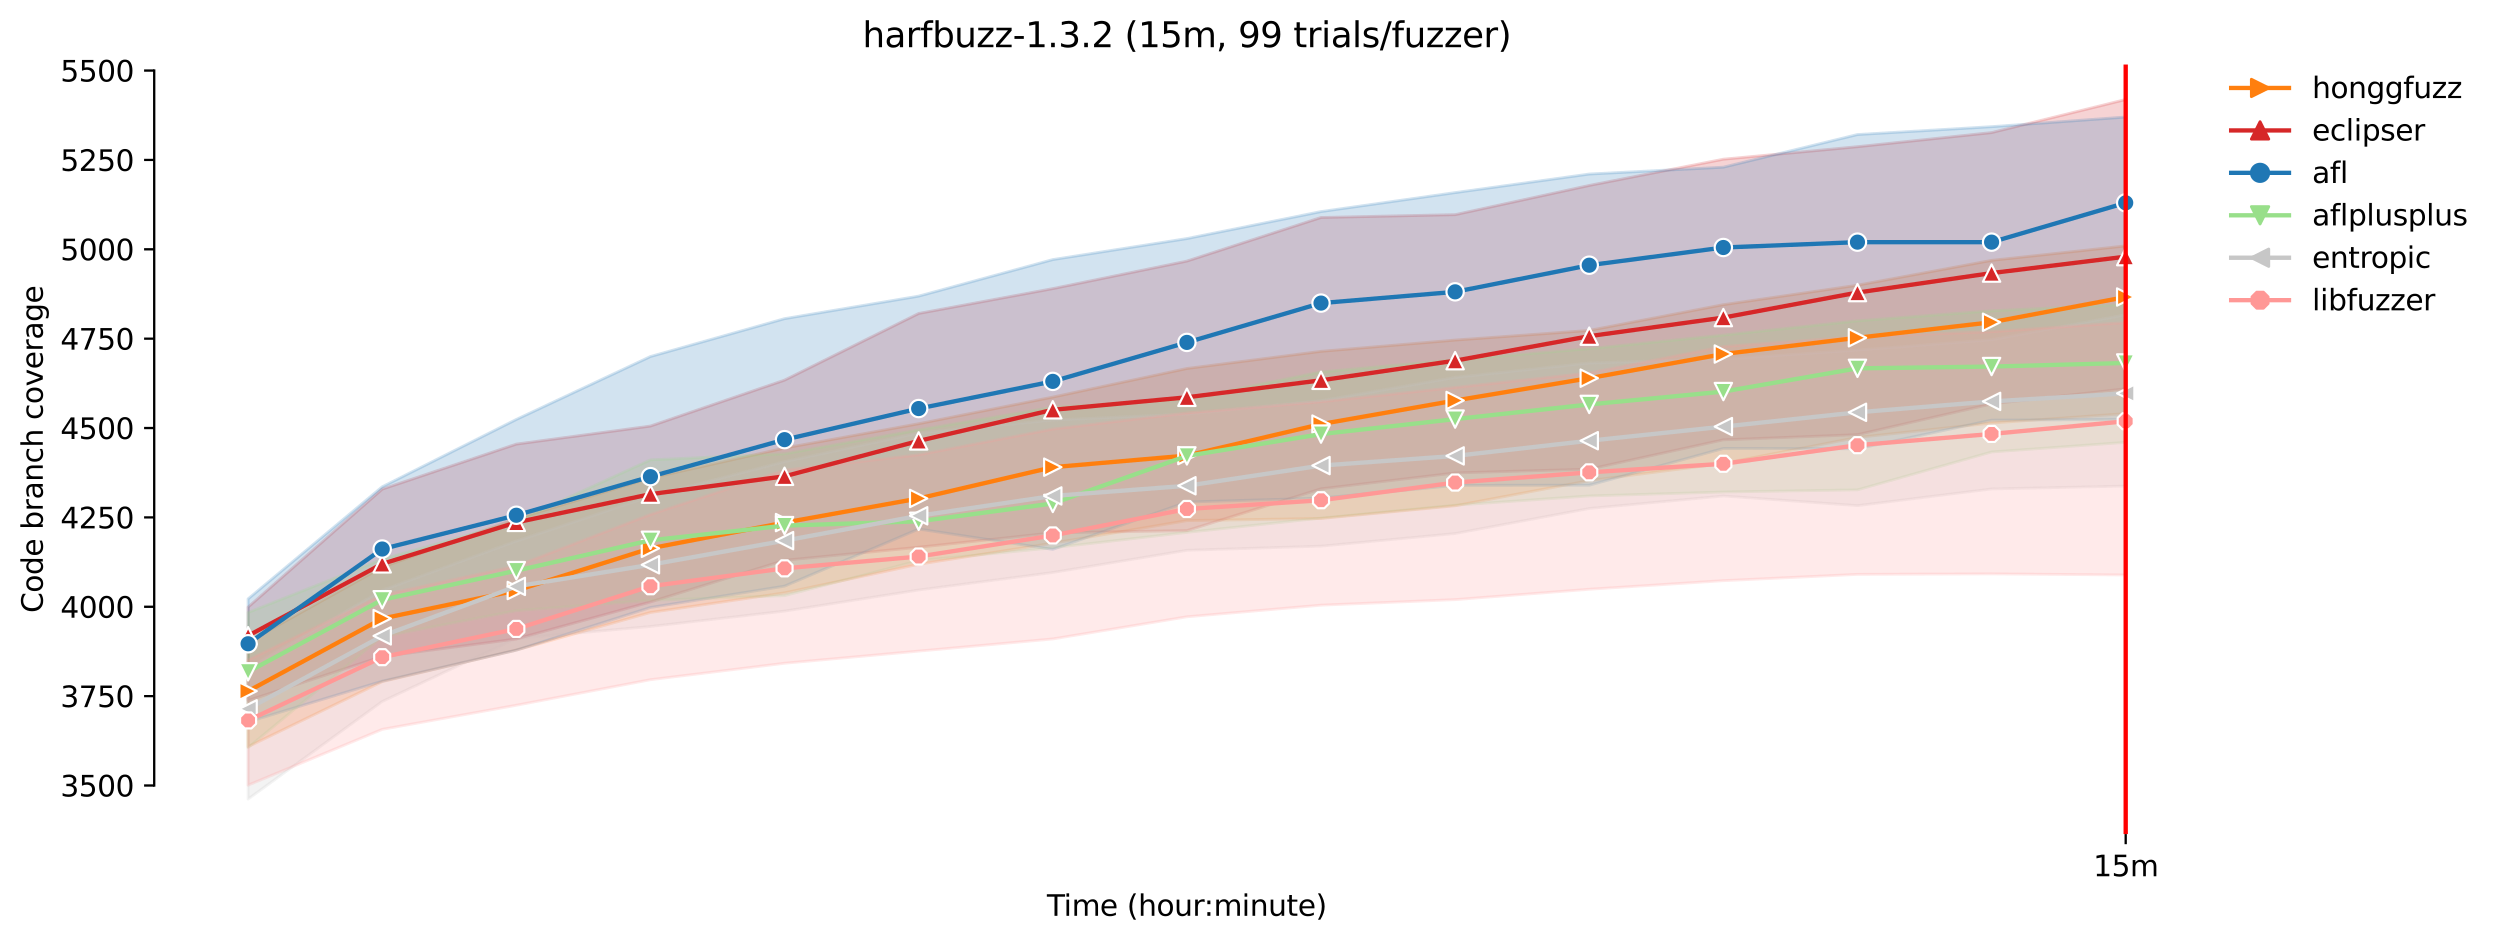 <?xml version="1.0" encoding="utf-8" standalone="no"?>
<!DOCTYPE svg PUBLIC "-//W3C//DTD SVG 1.1//EN"
  "http://www.w3.org/Graphics/SVG/1.1/DTD/svg11.dtd">
<svg xmlns:xlink="http://www.w3.org/1999/xlink" width="864.542pt" height="325.986pt" viewBox="0 0 864.542 325.986" xmlns="http://www.w3.org/2000/svg" version="1.1">
 <defs>
  <style type="text/css">*{stroke-linejoin: round; stroke-linecap: butt}</style>
 </defs>
 <g id="figure_1">
  <g id="patch_1">
   <path d="M 0 325.986 
L 864.542 325.986 
L 864.542 0 
L 0 0 
z
" style="fill: #ffffff"/>
  </g>
  <g id="axes_1">
   <g id="patch_2">
    <path d="M 53.328 288.43 
L 767.568 288.43 
L 767.568 22.318 
L 53.328 22.318 
z
" style="fill: #ffffff"/>
   </g>
   <g id="PolyCollection_1">
    <defs>
     <path id="m0ee64215aa" d="M 85.794 -103.982 
L 85.794 -67.762 
L 132.173 -90.261 
L 178.552 -101.192 
L 224.931 -114.181 
L 271.31 -120.966 
L 317.69 -130.858 
L 364.069 -138.163 
L 410.448 -145.949 
L 456.827 -146.686 
L 503.207 -151.081 
L 549.586 -159.793 
L 595.965 -165.729 
L 642.344 -174.724 
L 688.723 -179.698 
L 735.103 -182.965 
L 735.103 -240.951 
L 735.103 -240.951 
L 688.723 -235.944 
L 642.344 -227.353 
L 595.965 -220.622 
L 549.586 -211.715 
L 503.207 -208.377 
L 456.827 -204.484 
L 410.448 -198.55 
L 364.069 -188.66 
L 317.69 -179.451 
L 271.31 -171.045 
L 224.931 -160.663 
L 178.552 -146.569 
L 132.173 -129.821 
L 85.794 -103.982 
z
" style="stroke: #ff7f0e; stroke-opacity: 0.2"/>
    </defs>
    <g clip-path="url(#p98012214bd)">
     <use xlink:href="#m0ee64215aa" x="0" y="325.986" style="fill: #ff7f0e; fill-opacity: 0.2; stroke: #ff7f0e; stroke-opacity: 0.2"/>
    </g>
   </g>
   <g id="PolyCollection_2">
    <defs>
     <path id="mebc1b2c548" d="M 85.794 -116.035 
L 85.794 -83.749 
L 132.173 -98.976 
L 178.552 -105.033 
L 224.931 -117.817 
L 271.31 -132.229 
L 317.69 -136.741 
L 364.069 -141.743 
L 410.448 -142.486 
L 456.827 -156.952 
L 503.207 -162.446 
L 549.586 -163.751 
L 595.965 -173.888 
L 642.344 -175.681 
L 688.723 -186.312 
L 735.103 -191.565 
L 735.103 -291.572 
L 735.103 -291.572 
L 688.723 -280.138 
L 642.344 -275.255 
L 595.965 -270.928 
L 549.586 -261.856 
L 503.207 -251.753 
L 456.827 -250.778 
L 410.448 -235.697 
L 364.069 -226.178 
L 317.69 -217.587 
L 271.31 -194.532 
L 224.931 -178.647 
L 178.552 -172.405 
L 132.173 -156.829 
L 85.794 -116.035 
z
" style="stroke: #d62728; stroke-opacity: 0.2"/>
    </defs>
    <g clip-path="url(#p98012214bd)">
     <use xlink:href="#mebc1b2c548" x="0" y="325.986" style="fill: #d62728; fill-opacity: 0.2; stroke: #d62728; stroke-opacity: 0.2"/>
    </g>
   </g>
   <g id="PolyCollection_3">
    <defs>
     <path id="m5d320e4c91" d="M 85.794 -118.878 
L 85.794 -76.343 
L 132.173 -90.412 
L 178.552 -101.139 
L 224.931 -115.911 
L 271.31 -123.291 
L 317.69 -143.042 
L 364.069 -135.999 
L 410.448 -152.379 
L 456.827 -153.738 
L 503.207 -158.127 
L 549.586 -158.189 
L 595.965 -170.903 
L 642.344 -170.798 
L 688.723 -180.687 
L 735.103 -180.934 
L 735.103 -285.515 
L 735.103 -285.515 
L 688.723 -282.177 
L 642.344 -279.458 
L 595.965 -268.17 
L 549.586 -265.798 
L 503.207 -259.378 
L 456.827 -252.818 
L 410.448 -243.485 
L 364.069 -236.216 
L 317.69 -223.582 
L 271.31 -215.787 
L 224.931 -202.691 
L 178.552 -180.934 
L 132.173 -157.643 
L 85.794 -118.878 
z
" style="stroke: #1f77b4; stroke-opacity: 0.2"/>
    </defs>
    <g clip-path="url(#p98012214bd)">
     <use xlink:href="#m5d320e4c91" x="0" y="325.986" style="fill: #1f77b4; fill-opacity: 0.2; stroke: #1f77b4; stroke-opacity: 0.2"/>
    </g>
   </g>
   <g id="PolyCollection_4">
    <defs>
     <path id="ma9774f2bc7" d="M 85.794 -114.181 
L 85.794 -67.453 
L 132.173 -105.837 
L 178.552 -114.799 
L 224.931 -118.384 
L 271.31 -119.991 
L 317.69 -132.096 
L 364.069 -136.556 
L 410.448 -141.871 
L 456.827 -146.816 
L 503.207 -151.275 
L 549.586 -154.48 
L 595.965 -155.84 
L 642.344 -156.582 
L 688.723 -169.685 
L 735.103 -173.023 
L 735.103 -220.742 
L 735.103 -220.742 
L 688.723 -218.514 
L 642.344 -215.053 
L 595.965 -210.108 
L 549.586 -205.411 
L 503.207 -201.579 
L 456.827 -197.375 
L 410.448 -187.981 
L 364.069 -185.137 
L 317.69 -177.349 
L 271.31 -169.067 
L 224.931 -166.966 
L 178.552 -145.703 
L 132.173 -132.6 
L 85.794 -114.181 
z
" style="stroke: #98df8a; stroke-opacity: 0.2"/>
    </defs>
    <g clip-path="url(#p98012214bd)">
     <use xlink:href="#ma9774f2bc7" x="0" y="325.986" style="fill: #98df8a; fill-opacity: 0.2; stroke: #98df8a; stroke-opacity: 0.2"/>
    </g>
   </g>
   <g id="PolyCollection_5">
    <defs>
     <path id="m1e3d76bdda" d="M 85.794 -94.896 
L 85.794 -49.652 
L 132.173 -83.423 
L 178.552 -105.211 
L 224.931 -109.36 
L 271.31 -114.675 
L 317.69 -121.969 
L 364.069 -128.026 
L 410.448 -135.701 
L 456.827 -137.133 
L 503.207 -141.5 
L 549.586 -150.154 
L 595.965 -154.48 
L 642.344 -151.142 
L 688.723 -156.914 
L 735.103 -157.907 
L 735.103 -217.154 
L 735.103 -217.154 
L 688.723 -208.501 
L 642.344 -204.916 
L 595.965 -201.826 
L 549.586 -200.466 
L 503.207 -195.492 
L 456.827 -187.424 
L 410.448 -182.789 
L 364.069 -180.749 
L 317.69 -176.237 
L 271.31 -166.347 
L 224.931 -154.357 
L 178.552 -138.904 
L 132.173 -121.845 
L 85.794 -94.896 
z
" style="stroke: #c7c7c7; stroke-opacity: 0.2"/>
    </defs>
    <g clip-path="url(#p98012214bd)">
     <use xlink:href="#m1e3d76bdda" x="0" y="325.986" style="fill: #c7c7c7; fill-opacity: 0.2; stroke: #c7c7c7; stroke-opacity: 0.2"/>
    </g>
   </g>
   <g id="PolyCollection_6">
    <defs>
     <path id="m17109c1e44" d="M 85.794 -97.74 
L 85.794 -54.47 
L 132.173 -73.758 
L 178.552 -82.102 
L 224.931 -90.941 
L 271.31 -96.627 
L 317.69 -100.83 
L 364.069 -105.033 
L 410.448 -112.697 
L 456.827 -116.715 
L 503.207 -118.631 
L 549.586 -122.216 
L 595.965 -125.192 
L 642.344 -127.36 
L 688.723 -127.531 
L 735.103 -127.161 
L 735.103 -214.435 
L 735.103 -214.435 
L 688.723 -211.282 
L 642.344 -209.552 
L 595.965 -206.152 
L 549.586 -197.005 
L 503.207 -191.998 
L 456.827 -187.053 
L 410.448 -183.173 
L 364.069 -177.597 
L 317.69 -168.705 
L 271.31 -163.381 
L 224.931 -148.052 
L 178.552 -130.251 
L 132.173 -120.184 
L 85.794 -97.74 
z
" style="stroke: #ff9896; stroke-opacity: 0.2"/>
    </defs>
    <g clip-path="url(#p98012214bd)">
     <use xlink:href="#m17109c1e44" x="0" y="325.986" style="fill: #ff9896; fill-opacity: 0.2; stroke: #ff9896; stroke-opacity: 0.2"/>
    </g>
   </g>
   <g id="matplotlib.axis_1">
    <g id="xtick_1">
     <g id="line2d_1">
      <defs>
       <path id="m54b1ff903a" d="M 0 0 
L 0 3.5 
" style="stroke: #000000; stroke-width: 0.8"/>
      </defs>
      <g>
       <use xlink:href="#m54b1ff903a" x="735.103" y="288.43" style="stroke: #000000; stroke-width: 0.8"/>
      </g>
     </g>
     <g id="text_1">
      <!-- 15m -->
      <g transform="translate(723.87 303.029) scale(0.1 -0.1)">
       <defs>
        <path id="DejaVuSans-31" d="M 794 531 
L 1825 531 
L 1825 4091 
L 703 3866 
L 703 4441 
L 1819 4666 
L 2450 4666 
L 2450 531 
L 3481 531 
L 3481 0 
L 794 0 
L 794 531 
z
" transform="scale(0.016)"/>
        <path id="DejaVuSans-35" d="M 691 4666 
L 3169 4666 
L 3169 4134 
L 1269 4134 
L 1269 2991 
Q 1406 3038 1543 3061 
Q 1681 3084 1819 3084 
Q 2600 3084 3056 2656 
Q 3513 2228 3513 1497 
Q 3513 744 3044 326 
Q 2575 -91 1722 -91 
Q 1428 -91 1123 -41 
Q 819 9 494 109 
L 494 744 
Q 775 591 1075 516 
Q 1375 441 1709 441 
Q 2250 441 2565 725 
Q 2881 1009 2881 1497 
Q 2881 1984 2565 2268 
Q 2250 2553 1709 2553 
Q 1456 2553 1204 2497 
Q 953 2441 691 2322 
L 691 4666 
z
" transform="scale(0.016)"/>
        <path id="DejaVuSans-6d" d="M 3328 2828 
Q 3544 3216 3844 3400 
Q 4144 3584 4550 3584 
Q 5097 3584 5394 3201 
Q 5691 2819 5691 2113 
L 5691 0 
L 5113 0 
L 5113 2094 
Q 5113 2597 4934 2840 
Q 4756 3084 4391 3084 
Q 3944 3084 3684 2787 
Q 3425 2491 3425 1978 
L 3425 0 
L 2847 0 
L 2847 2094 
Q 2847 2600 2669 2842 
Q 2491 3084 2119 3084 
Q 1678 3084 1418 2786 
Q 1159 2488 1159 1978 
L 1159 0 
L 581 0 
L 581 3500 
L 1159 3500 
L 1159 2956 
Q 1356 3278 1631 3431 
Q 1906 3584 2284 3584 
Q 2666 3584 2933 3390 
Q 3200 3197 3328 2828 
z
" transform="scale(0.016)"/>
       </defs>
       <use xlink:href="#DejaVuSans-31"/>
       <use xlink:href="#DejaVuSans-35" x="63.623"/>
       <use xlink:href="#DejaVuSans-6d" x="127.246"/>
      </g>
     </g>
    </g>
    <g id="text_2">
     <!-- Time (hour:minute) -->
     <g transform="translate(362.041 316.707) scale(0.1 -0.1)">
      <defs>
       <path id="DejaVuSans-54" d="M -19 4666 
L 3928 4666 
L 3928 4134 
L 2272 4134 
L 2272 0 
L 1638 0 
L 1638 4134 
L -19 4134 
L -19 4666 
z
" transform="scale(0.016)"/>
       <path id="DejaVuSans-69" d="M 603 3500 
L 1178 3500 
L 1178 0 
L 603 0 
L 603 3500 
z
M 603 4863 
L 1178 4863 
L 1178 4134 
L 603 4134 
L 603 4863 
z
" transform="scale(0.016)"/>
       <path id="DejaVuSans-65" d="M 3597 1894 
L 3597 1613 
L 953 1613 
Q 991 1019 1311 708 
Q 1631 397 2203 397 
Q 2534 397 2845 478 
Q 3156 559 3463 722 
L 3463 178 
Q 3153 47 2828 -22 
Q 2503 -91 2169 -91 
Q 1331 -91 842 396 
Q 353 884 353 1716 
Q 353 2575 817 3079 
Q 1281 3584 2069 3584 
Q 2775 3584 3186 3129 
Q 3597 2675 3597 1894 
z
M 3022 2063 
Q 3016 2534 2758 2815 
Q 2500 3097 2075 3097 
Q 1594 3097 1305 2825 
Q 1016 2553 972 2059 
L 3022 2063 
z
" transform="scale(0.016)"/>
       <path id="DejaVuSans-20" transform="scale(0.016)"/>
       <path id="DejaVuSans-28" d="M 1984 4856 
Q 1566 4138 1362 3434 
Q 1159 2731 1159 2009 
Q 1159 1288 1364 580 
Q 1569 -128 1984 -844 
L 1484 -844 
Q 1016 -109 783 600 
Q 550 1309 550 2009 
Q 550 2706 781 3412 
Q 1013 4119 1484 4856 
L 1984 4856 
z
" transform="scale(0.016)"/>
       <path id="DejaVuSans-68" d="M 3513 2113 
L 3513 0 
L 2938 0 
L 2938 2094 
Q 2938 2591 2744 2837 
Q 2550 3084 2163 3084 
Q 1697 3084 1428 2787 
Q 1159 2491 1159 1978 
L 1159 0 
L 581 0 
L 581 4863 
L 1159 4863 
L 1159 2956 
Q 1366 3272 1645 3428 
Q 1925 3584 2291 3584 
Q 2894 3584 3203 3211 
Q 3513 2838 3513 2113 
z
" transform="scale(0.016)"/>
       <path id="DejaVuSans-6f" d="M 1959 3097 
Q 1497 3097 1228 2736 
Q 959 2375 959 1747 
Q 959 1119 1226 758 
Q 1494 397 1959 397 
Q 2419 397 2687 759 
Q 2956 1122 2956 1747 
Q 2956 2369 2687 2733 
Q 2419 3097 1959 3097 
z
M 1959 3584 
Q 2709 3584 3137 3096 
Q 3566 2609 3566 1747 
Q 3566 888 3137 398 
Q 2709 -91 1959 -91 
Q 1206 -91 779 398 
Q 353 888 353 1747 
Q 353 2609 779 3096 
Q 1206 3584 1959 3584 
z
" transform="scale(0.016)"/>
       <path id="DejaVuSans-75" d="M 544 1381 
L 544 3500 
L 1119 3500 
L 1119 1403 
Q 1119 906 1312 657 
Q 1506 409 1894 409 
Q 2359 409 2629 706 
Q 2900 1003 2900 1516 
L 2900 3500 
L 3475 3500 
L 3475 0 
L 2900 0 
L 2900 538 
Q 2691 219 2414 64 
Q 2138 -91 1772 -91 
Q 1169 -91 856 284 
Q 544 659 544 1381 
z
M 1991 3584 
L 1991 3584 
z
" transform="scale(0.016)"/>
       <path id="DejaVuSans-72" d="M 2631 2963 
Q 2534 3019 2420 3045 
Q 2306 3072 2169 3072 
Q 1681 3072 1420 2755 
Q 1159 2438 1159 1844 
L 1159 0 
L 581 0 
L 581 3500 
L 1159 3500 
L 1159 2956 
Q 1341 3275 1631 3429 
Q 1922 3584 2338 3584 
Q 2397 3584 2469 3576 
Q 2541 3569 2628 3553 
L 2631 2963 
z
" transform="scale(0.016)"/>
       <path id="DejaVuSans-3a" d="M 750 794 
L 1409 794 
L 1409 0 
L 750 0 
L 750 794 
z
M 750 3309 
L 1409 3309 
L 1409 2516 
L 750 2516 
L 750 3309 
z
" transform="scale(0.016)"/>
       <path id="DejaVuSans-6e" d="M 3513 2113 
L 3513 0 
L 2938 0 
L 2938 2094 
Q 2938 2591 2744 2837 
Q 2550 3084 2163 3084 
Q 1697 3084 1428 2787 
Q 1159 2491 1159 1978 
L 1159 0 
L 581 0 
L 581 3500 
L 1159 3500 
L 1159 2956 
Q 1366 3272 1645 3428 
Q 1925 3584 2291 3584 
Q 2894 3584 3203 3211 
Q 3513 2838 3513 2113 
z
" transform="scale(0.016)"/>
       <path id="DejaVuSans-74" d="M 1172 4494 
L 1172 3500 
L 2356 3500 
L 2356 3053 
L 1172 3053 
L 1172 1153 
Q 1172 725 1289 603 
Q 1406 481 1766 481 
L 2356 481 
L 2356 0 
L 1766 0 
Q 1100 0 847 248 
Q 594 497 594 1153 
L 594 3053 
L 172 3053 
L 172 3500 
L 594 3500 
L 594 4494 
L 1172 4494 
z
" transform="scale(0.016)"/>
       <path id="DejaVuSans-29" d="M 513 4856 
L 1013 4856 
Q 1481 4119 1714 3412 
Q 1947 2706 1947 2009 
Q 1947 1309 1714 600 
Q 1481 -109 1013 -844 
L 513 -844 
Q 928 -128 1133 580 
Q 1338 1288 1338 2009 
Q 1338 2731 1133 3434 
Q 928 4138 513 4856 
z
" transform="scale(0.016)"/>
      </defs>
      <use xlink:href="#DejaVuSans-54"/>
      <use xlink:href="#DejaVuSans-69" x="57.959"/>
      <use xlink:href="#DejaVuSans-6d" x="85.742"/>
      <use xlink:href="#DejaVuSans-65" x="183.154"/>
      <use xlink:href="#DejaVuSans-20" x="244.678"/>
      <use xlink:href="#DejaVuSans-28" x="276.465"/>
      <use xlink:href="#DejaVuSans-68" x="315.479"/>
      <use xlink:href="#DejaVuSans-6f" x="378.857"/>
      <use xlink:href="#DejaVuSans-75" x="440.039"/>
      <use xlink:href="#DejaVuSans-72" x="503.418"/>
      <use xlink:href="#DejaVuSans-3a" x="542.781"/>
      <use xlink:href="#DejaVuSans-6d" x="576.473"/>
      <use xlink:href="#DejaVuSans-69" x="673.885"/>
      <use xlink:href="#DejaVuSans-6e" x="701.668"/>
      <use xlink:href="#DejaVuSans-75" x="765.047"/>
      <use xlink:href="#DejaVuSans-74" x="828.426"/>
      <use xlink:href="#DejaVuSans-65" x="867.635"/>
      <use xlink:href="#DejaVuSans-29" x="929.158"/>
     </g>
    </g>
   </g>
   <g id="matplotlib.axis_2">
    <g id="ytick_1">
     <g id="line2d_2">
      <defs>
       <path id="m5b24af7a84" d="M 0 0 
L -3.5 0 
" style="stroke: #000000; stroke-width: 0.8"/>
      </defs>
      <g>
       <use xlink:href="#m5b24af7a84" x="53.328" y="271.637" style="stroke: #000000; stroke-width: 0.8"/>
      </g>
     </g>
     <g id="text_3">
      <!-- 3500 -->
      <g transform="translate(20.878 275.436) scale(0.1 -0.1)">
       <defs>
        <path id="DejaVuSans-33" d="M 2597 2516 
Q 3050 2419 3304 2112 
Q 3559 1806 3559 1356 
Q 3559 666 3084 287 
Q 2609 -91 1734 -91 
Q 1441 -91 1130 -33 
Q 819 25 488 141 
L 488 750 
Q 750 597 1062 519 
Q 1375 441 1716 441 
Q 2309 441 2620 675 
Q 2931 909 2931 1356 
Q 2931 1769 2642 2001 
Q 2353 2234 1838 2234 
L 1294 2234 
L 1294 2753 
L 1863 2753 
Q 2328 2753 2575 2939 
Q 2822 3125 2822 3475 
Q 2822 3834 2567 4026 
Q 2313 4219 1838 4219 
Q 1578 4219 1281 4162 
Q 984 4106 628 3988 
L 628 4550 
Q 988 4650 1302 4700 
Q 1616 4750 1894 4750 
Q 2613 4750 3031 4423 
Q 3450 4097 3450 3541 
Q 3450 3153 3228 2886 
Q 3006 2619 2597 2516 
z
" transform="scale(0.016)"/>
        <path id="DejaVuSans-30" d="M 2034 4250 
Q 1547 4250 1301 3770 
Q 1056 3291 1056 2328 
Q 1056 1369 1301 889 
Q 1547 409 2034 409 
Q 2525 409 2770 889 
Q 3016 1369 3016 2328 
Q 3016 3291 2770 3770 
Q 2525 4250 2034 4250 
z
M 2034 4750 
Q 2819 4750 3233 4129 
Q 3647 3509 3647 2328 
Q 3647 1150 3233 529 
Q 2819 -91 2034 -91 
Q 1250 -91 836 529 
Q 422 1150 422 2328 
Q 422 3509 836 4129 
Q 1250 4750 2034 4750 
z
" transform="scale(0.016)"/>
       </defs>
       <use xlink:href="#DejaVuSans-33"/>
       <use xlink:href="#DejaVuSans-35" x="63.623"/>
       <use xlink:href="#DejaVuSans-30" x="127.246"/>
       <use xlink:href="#DejaVuSans-30" x="190.869"/>
      </g>
     </g>
    </g>
    <g id="ytick_2">
     <g id="line2d_3">
      <g>
       <use xlink:href="#m5b24af7a84" x="53.328" y="240.732" style="stroke: #000000; stroke-width: 0.8"/>
      </g>
     </g>
     <g id="text_4">
      <!-- 3750 -->
      <g transform="translate(20.878 244.531) scale(0.1 -0.1)">
       <defs>
        <path id="DejaVuSans-37" d="M 525 4666 
L 3525 4666 
L 3525 4397 
L 1831 0 
L 1172 0 
L 2766 4134 
L 525 4134 
L 525 4666 
z
" transform="scale(0.016)"/>
       </defs>
       <use xlink:href="#DejaVuSans-33"/>
       <use xlink:href="#DejaVuSans-37" x="63.623"/>
       <use xlink:href="#DejaVuSans-35" x="127.246"/>
       <use xlink:href="#DejaVuSans-30" x="190.869"/>
      </g>
     </g>
    </g>
    <g id="ytick_3">
     <g id="line2d_4">
      <g>
       <use xlink:href="#m5b24af7a84" x="53.328" y="209.828" style="stroke: #000000; stroke-width: 0.8"/>
      </g>
     </g>
     <g id="text_5">
      <!-- 4000 -->
      <g transform="translate(20.878 213.627) scale(0.1 -0.1)">
       <defs>
        <path id="DejaVuSans-34" d="M 2419 4116 
L 825 1625 
L 2419 1625 
L 2419 4116 
z
M 2253 4666 
L 3047 4666 
L 3047 1625 
L 3713 1625 
L 3713 1100 
L 3047 1100 
L 3047 0 
L 2419 0 
L 2419 1100 
L 313 1100 
L 313 1709 
L 2253 4666 
z
" transform="scale(0.016)"/>
       </defs>
       <use xlink:href="#DejaVuSans-34"/>
       <use xlink:href="#DejaVuSans-30" x="63.623"/>
       <use xlink:href="#DejaVuSans-30" x="127.246"/>
       <use xlink:href="#DejaVuSans-30" x="190.869"/>
      </g>
     </g>
    </g>
    <g id="ytick_4">
     <g id="line2d_5">
      <g>
       <use xlink:href="#m5b24af7a84" x="53.328" y="178.923" style="stroke: #000000; stroke-width: 0.8"/>
      </g>
     </g>
     <g id="text_6">
      <!-- 4250 -->
      <g transform="translate(20.878 182.723) scale(0.1 -0.1)">
       <defs>
        <path id="DejaVuSans-32" d="M 1228 531 
L 3431 531 
L 3431 0 
L 469 0 
L 469 531 
Q 828 903 1448 1529 
Q 2069 2156 2228 2338 
Q 2531 2678 2651 2914 
Q 2772 3150 2772 3378 
Q 2772 3750 2511 3984 
Q 2250 4219 1831 4219 
Q 1534 4219 1204 4116 
Q 875 4013 500 3803 
L 500 4441 
Q 881 4594 1212 4672 
Q 1544 4750 1819 4750 
Q 2544 4750 2975 4387 
Q 3406 4025 3406 3419 
Q 3406 3131 3298 2873 
Q 3191 2616 2906 2266 
Q 2828 2175 2409 1742 
Q 1991 1309 1228 531 
z
" transform="scale(0.016)"/>
       </defs>
       <use xlink:href="#DejaVuSans-34"/>
       <use xlink:href="#DejaVuSans-32" x="63.623"/>
       <use xlink:href="#DejaVuSans-35" x="127.246"/>
       <use xlink:href="#DejaVuSans-30" x="190.869"/>
      </g>
     </g>
    </g>
    <g id="ytick_5">
     <g id="line2d_6">
      <g>
       <use xlink:href="#m5b24af7a84" x="53.328" y="148.019" style="stroke: #000000; stroke-width: 0.8"/>
      </g>
     </g>
     <g id="text_7">
      <!-- 4500 -->
      <g transform="translate(20.878 151.818) scale(0.1 -0.1)">
       <use xlink:href="#DejaVuSans-34"/>
       <use xlink:href="#DejaVuSans-35" x="63.623"/>
       <use xlink:href="#DejaVuSans-30" x="127.246"/>
       <use xlink:href="#DejaVuSans-30" x="190.869"/>
      </g>
     </g>
    </g>
    <g id="ytick_6">
     <g id="line2d_7">
      <g>
       <use xlink:href="#m5b24af7a84" x="53.328" y="117.114" style="stroke: #000000; stroke-width: 0.8"/>
      </g>
     </g>
     <g id="text_8">
      <!-- 4750 -->
      <g transform="translate(20.878 120.914) scale(0.1 -0.1)">
       <use xlink:href="#DejaVuSans-34"/>
       <use xlink:href="#DejaVuSans-37" x="63.623"/>
       <use xlink:href="#DejaVuSans-35" x="127.246"/>
       <use xlink:href="#DejaVuSans-30" x="190.869"/>
      </g>
     </g>
    </g>
    <g id="ytick_7">
     <g id="line2d_8">
      <g>
       <use xlink:href="#m5b24af7a84" x="53.328" y="86.21" style="stroke: #000000; stroke-width: 0.8"/>
      </g>
     </g>
     <g id="text_9">
      <!-- 5000 -->
      <g transform="translate(20.878 90.009) scale(0.1 -0.1)">
       <use xlink:href="#DejaVuSans-35"/>
       <use xlink:href="#DejaVuSans-30" x="63.623"/>
       <use xlink:href="#DejaVuSans-30" x="127.246"/>
       <use xlink:href="#DejaVuSans-30" x="190.869"/>
      </g>
     </g>
    </g>
    <g id="ytick_8">
     <g id="line2d_9">
      <g>
       <use xlink:href="#m5b24af7a84" x="53.328" y="55.306" style="stroke: #000000; stroke-width: 0.8"/>
      </g>
     </g>
     <g id="text_10">
      <!-- 5250 -->
      <g transform="translate(20.878 59.105) scale(0.1 -0.1)">
       <use xlink:href="#DejaVuSans-35"/>
       <use xlink:href="#DejaVuSans-32" x="63.623"/>
       <use xlink:href="#DejaVuSans-35" x="127.246"/>
       <use xlink:href="#DejaVuSans-30" x="190.869"/>
      </g>
     </g>
    </g>
    <g id="ytick_9">
     <g id="line2d_10">
      <g>
       <use xlink:href="#m5b24af7a84" x="53.328" y="24.401" style="stroke: #000000; stroke-width: 0.8"/>
      </g>
     </g>
     <g id="text_11">
      <!-- 5500 -->
      <g transform="translate(20.878 28.2) scale(0.1 -0.1)">
       <use xlink:href="#DejaVuSans-35"/>
       <use xlink:href="#DejaVuSans-35" x="63.623"/>
       <use xlink:href="#DejaVuSans-30" x="127.246"/>
       <use xlink:href="#DejaVuSans-30" x="190.869"/>
      </g>
     </g>
    </g>
    <g id="text_12">
     <!-- Code branch coverage -->
     <g transform="translate(14.798 211.949) rotate(-90) scale(0.1 -0.1)">
      <defs>
       <path id="DejaVuSans-43" d="M 4122 4306 
L 4122 3641 
Q 3803 3938 3442 4084 
Q 3081 4231 2675 4231 
Q 1875 4231 1450 3742 
Q 1025 3253 1025 2328 
Q 1025 1406 1450 917 
Q 1875 428 2675 428 
Q 3081 428 3442 575 
Q 3803 722 4122 1019 
L 4122 359 
Q 3791 134 3420 21 
Q 3050 -91 2638 -91 
Q 1578 -91 968 557 
Q 359 1206 359 2328 
Q 359 3453 968 4101 
Q 1578 4750 2638 4750 
Q 3056 4750 3426 4639 
Q 3797 4528 4122 4306 
z
" transform="scale(0.016)"/>
       <path id="DejaVuSans-64" d="M 2906 2969 
L 2906 4863 
L 3481 4863 
L 3481 0 
L 2906 0 
L 2906 525 
Q 2725 213 2448 61 
Q 2172 -91 1784 -91 
Q 1150 -91 751 415 
Q 353 922 353 1747 
Q 353 2572 751 3078 
Q 1150 3584 1784 3584 
Q 2172 3584 2448 3432 
Q 2725 3281 2906 2969 
z
M 947 1747 
Q 947 1113 1208 752 
Q 1469 391 1925 391 
Q 2381 391 2643 752 
Q 2906 1113 2906 1747 
Q 2906 2381 2643 2742 
Q 2381 3103 1925 3103 
Q 1469 3103 1208 2742 
Q 947 2381 947 1747 
z
" transform="scale(0.016)"/>
       <path id="DejaVuSans-62" d="M 3116 1747 
Q 3116 2381 2855 2742 
Q 2594 3103 2138 3103 
Q 1681 3103 1420 2742 
Q 1159 2381 1159 1747 
Q 1159 1113 1420 752 
Q 1681 391 2138 391 
Q 2594 391 2855 752 
Q 3116 1113 3116 1747 
z
M 1159 2969 
Q 1341 3281 1617 3432 
Q 1894 3584 2278 3584 
Q 2916 3584 3314 3078 
Q 3713 2572 3713 1747 
Q 3713 922 3314 415 
Q 2916 -91 2278 -91 
Q 1894 -91 1617 61 
Q 1341 213 1159 525 
L 1159 0 
L 581 0 
L 581 4863 
L 1159 4863 
L 1159 2969 
z
" transform="scale(0.016)"/>
       <path id="DejaVuSans-61" d="M 2194 1759 
Q 1497 1759 1228 1600 
Q 959 1441 959 1056 
Q 959 750 1161 570 
Q 1363 391 1709 391 
Q 2188 391 2477 730 
Q 2766 1069 2766 1631 
L 2766 1759 
L 2194 1759 
z
M 3341 1997 
L 3341 0 
L 2766 0 
L 2766 531 
Q 2569 213 2275 61 
Q 1981 -91 1556 -91 
Q 1019 -91 701 211 
Q 384 513 384 1019 
Q 384 1609 779 1909 
Q 1175 2209 1959 2209 
L 2766 2209 
L 2766 2266 
Q 2766 2663 2505 2880 
Q 2244 3097 1772 3097 
Q 1472 3097 1187 3025 
Q 903 2953 641 2809 
L 641 3341 
Q 956 3463 1253 3523 
Q 1550 3584 1831 3584 
Q 2591 3584 2966 3190 
Q 3341 2797 3341 1997 
z
" transform="scale(0.016)"/>
       <path id="DejaVuSans-63" d="M 3122 3366 
L 3122 2828 
Q 2878 2963 2633 3030 
Q 2388 3097 2138 3097 
Q 1578 3097 1268 2742 
Q 959 2388 959 1747 
Q 959 1106 1268 751 
Q 1578 397 2138 397 
Q 2388 397 2633 464 
Q 2878 531 3122 666 
L 3122 134 
Q 2881 22 2623 -34 
Q 2366 -91 2075 -91 
Q 1284 -91 818 406 
Q 353 903 353 1747 
Q 353 2603 823 3093 
Q 1294 3584 2113 3584 
Q 2378 3584 2631 3529 
Q 2884 3475 3122 3366 
z
" transform="scale(0.016)"/>
       <path id="DejaVuSans-76" d="M 191 3500 
L 800 3500 
L 1894 563 
L 2988 3500 
L 3597 3500 
L 2284 0 
L 1503 0 
L 191 3500 
z
" transform="scale(0.016)"/>
       <path id="DejaVuSans-67" d="M 2906 1791 
Q 2906 2416 2648 2759 
Q 2391 3103 1925 3103 
Q 1463 3103 1205 2759 
Q 947 2416 947 1791 
Q 947 1169 1205 825 
Q 1463 481 1925 481 
Q 2391 481 2648 825 
Q 2906 1169 2906 1791 
z
M 3481 434 
Q 3481 -459 3084 -895 
Q 2688 -1331 1869 -1331 
Q 1566 -1331 1297 -1286 
Q 1028 -1241 775 -1147 
L 775 -588 
Q 1028 -725 1275 -790 
Q 1522 -856 1778 -856 
Q 2344 -856 2625 -561 
Q 2906 -266 2906 331 
L 2906 616 
Q 2728 306 2450 153 
Q 2172 0 1784 0 
Q 1141 0 747 490 
Q 353 981 353 1791 
Q 353 2603 747 3093 
Q 1141 3584 1784 3584 
Q 2172 3584 2450 3431 
Q 2728 3278 2906 2969 
L 2906 3500 
L 3481 3500 
L 3481 434 
z
" transform="scale(0.016)"/>
      </defs>
      <use xlink:href="#DejaVuSans-43"/>
      <use xlink:href="#DejaVuSans-6f" x="69.824"/>
      <use xlink:href="#DejaVuSans-64" x="131.006"/>
      <use xlink:href="#DejaVuSans-65" x="194.482"/>
      <use xlink:href="#DejaVuSans-20" x="256.006"/>
      <use xlink:href="#DejaVuSans-62" x="287.793"/>
      <use xlink:href="#DejaVuSans-72" x="351.27"/>
      <use xlink:href="#DejaVuSans-61" x="392.383"/>
      <use xlink:href="#DejaVuSans-6e" x="453.662"/>
      <use xlink:href="#DejaVuSans-63" x="517.041"/>
      <use xlink:href="#DejaVuSans-68" x="572.021"/>
      <use xlink:href="#DejaVuSans-20" x="635.4"/>
      <use xlink:href="#DejaVuSans-63" x="667.188"/>
      <use xlink:href="#DejaVuSans-6f" x="722.168"/>
      <use xlink:href="#DejaVuSans-76" x="783.35"/>
      <use xlink:href="#DejaVuSans-65" x="842.529"/>
      <use xlink:href="#DejaVuSans-72" x="904.053"/>
      <use xlink:href="#DejaVuSans-61" x="945.166"/>
      <use xlink:href="#DejaVuSans-67" x="1006.445"/>
      <use xlink:href="#DejaVuSans-65" x="1069.922"/>
     </g>
    </g>
   </g>
   <g id="line2d_11">
    <path d="M 85.794 239.002 
L 132.173 213.907 
L 178.552 204.203 
L 224.931 189.616 
L 271.31 180.716 
L 317.69 172.372 
L 364.069 161.555 
L 410.448 157.537 
L 456.827 146.659 
L 503.207 138.5 
L 549.586 130.774 
L 595.965 122.43 
L 642.344 116.805 
L 688.723 111.428 
L 735.103 102.713 
" clip-path="url(#p98012214bd)" style="fill: none; stroke: #ff7f0e; stroke-width: 1.5; stroke-linecap: square"/>
    <defs>
     <path id="m6ea9139ec5" d="M 3 0 
L -3 -3 
L -3 3 
z
" style="stroke: #ffffff; stroke-width: 0.75; stroke-linejoin: miter"/>
    </defs>
    <g clip-path="url(#p98012214bd)">
     <use xlink:href="#m6ea9139ec5" x="85.794" y="239.002" style="fill: #ff7f0e; stroke: #ffffff; stroke-width: 0.75; stroke-linejoin: miter"/>
     <use xlink:href="#m6ea9139ec5" x="132.173" y="213.907" style="fill: #ff7f0e; stroke: #ffffff; stroke-width: 0.75; stroke-linejoin: miter"/>
     <use xlink:href="#m6ea9139ec5" x="178.552" y="204.203" style="fill: #ff7f0e; stroke: #ffffff; stroke-width: 0.75; stroke-linejoin: miter"/>
     <use xlink:href="#m6ea9139ec5" x="224.931" y="189.616" style="fill: #ff7f0e; stroke: #ffffff; stroke-width: 0.75; stroke-linejoin: miter"/>
     <use xlink:href="#m6ea9139ec5" x="271.31" y="180.716" style="fill: #ff7f0e; stroke: #ffffff; stroke-width: 0.75; stroke-linejoin: miter"/>
     <use xlink:href="#m6ea9139ec5" x="317.69" y="172.372" style="fill: #ff7f0e; stroke: #ffffff; stroke-width: 0.75; stroke-linejoin: miter"/>
     <use xlink:href="#m6ea9139ec5" x="364.069" y="161.555" style="fill: #ff7f0e; stroke: #ffffff; stroke-width: 0.75; stroke-linejoin: miter"/>
     <use xlink:href="#m6ea9139ec5" x="410.448" y="157.537" style="fill: #ff7f0e; stroke: #ffffff; stroke-width: 0.75; stroke-linejoin: miter"/>
     <use xlink:href="#m6ea9139ec5" x="456.827" y="146.659" style="fill: #ff7f0e; stroke: #ffffff; stroke-width: 0.75; stroke-linejoin: miter"/>
     <use xlink:href="#m6ea9139ec5" x="503.207" y="138.5" style="fill: #ff7f0e; stroke: #ffffff; stroke-width: 0.75; stroke-linejoin: miter"/>
     <use xlink:href="#m6ea9139ec5" x="549.586" y="130.774" style="fill: #ff7f0e; stroke: #ffffff; stroke-width: 0.75; stroke-linejoin: miter"/>
     <use xlink:href="#m6ea9139ec5" x="595.965" y="122.43" style="fill: #ff7f0e; stroke: #ffffff; stroke-width: 0.75; stroke-linejoin: miter"/>
     <use xlink:href="#m6ea9139ec5" x="642.344" y="116.805" style="fill: #ff7f0e; stroke: #ffffff; stroke-width: 0.75; stroke-linejoin: miter"/>
     <use xlink:href="#m6ea9139ec5" x="688.723" y="111.428" style="fill: #ff7f0e; stroke: #ffffff; stroke-width: 0.75; stroke-linejoin: miter"/>
     <use xlink:href="#m6ea9139ec5" x="735.103" y="102.713" style="fill: #ff7f0e; stroke: #ffffff; stroke-width: 0.75; stroke-linejoin: miter"/>
    </g>
   </g>
   <g id="line2d_12">
    <path d="M 85.794 219.841 
L 132.173 194.994 
L 178.552 180.654 
L 224.931 170.888 
L 271.31 164.707 
L 317.69 152.469 
L 364.069 141.714 
L 410.448 137.388 
L 456.827 131.516 
L 503.207 124.717 
L 549.586 116.249 
L 595.965 109.821 
L 642.344 101.168 
L 688.723 94.431 
L 735.103 88.744 
" clip-path="url(#p98012214bd)" style="fill: none; stroke: #d62728; stroke-width: 1.5; stroke-linecap: square"/>
    <defs>
     <path id="m8780347a21" d="M 0 -3 
L -3 3 
L 3 3 
z
" style="stroke: #ffffff; stroke-width: 0.75; stroke-linejoin: miter"/>
    </defs>
    <g clip-path="url(#p98012214bd)">
     <use xlink:href="#m8780347a21" x="85.794" y="219.841" style="fill: #d62728; stroke: #ffffff; stroke-width: 0.75; stroke-linejoin: miter"/>
     <use xlink:href="#m8780347a21" x="132.173" y="194.994" style="fill: #d62728; stroke: #ffffff; stroke-width: 0.75; stroke-linejoin: miter"/>
     <use xlink:href="#m8780347a21" x="178.552" y="180.654" style="fill: #d62728; stroke: #ffffff; stroke-width: 0.75; stroke-linejoin: miter"/>
     <use xlink:href="#m8780347a21" x="224.931" y="170.888" style="fill: #d62728; stroke: #ffffff; stroke-width: 0.75; stroke-linejoin: miter"/>
     <use xlink:href="#m8780347a21" x="271.31" y="164.707" style="fill: #d62728; stroke: #ffffff; stroke-width: 0.75; stroke-linejoin: miter"/>
     <use xlink:href="#m8780347a21" x="317.69" y="152.469" style="fill: #d62728; stroke: #ffffff; stroke-width: 0.75; stroke-linejoin: miter"/>
     <use xlink:href="#m8780347a21" x="364.069" y="141.714" style="fill: #d62728; stroke: #ffffff; stroke-width: 0.75; stroke-linejoin: miter"/>
     <use xlink:href="#m8780347a21" x="410.448" y="137.388" style="fill: #d62728; stroke: #ffffff; stroke-width: 0.75; stroke-linejoin: miter"/>
     <use xlink:href="#m8780347a21" x="456.827" y="131.516" style="fill: #d62728; stroke: #ffffff; stroke-width: 0.75; stroke-linejoin: miter"/>
     <use xlink:href="#m8780347a21" x="503.207" y="124.717" style="fill: #d62728; stroke: #ffffff; stroke-width: 0.75; stroke-linejoin: miter"/>
     <use xlink:href="#m8780347a21" x="549.586" y="116.249" style="fill: #d62728; stroke: #ffffff; stroke-width: 0.75; stroke-linejoin: miter"/>
     <use xlink:href="#m8780347a21" x="595.965" y="109.821" style="fill: #d62728; stroke: #ffffff; stroke-width: 0.75; stroke-linejoin: miter"/>
     <use xlink:href="#m8780347a21" x="642.344" y="101.168" style="fill: #d62728; stroke: #ffffff; stroke-width: 0.75; stroke-linejoin: miter"/>
     <use xlink:href="#m8780347a21" x="688.723" y="94.431" style="fill: #d62728; stroke: #ffffff; stroke-width: 0.75; stroke-linejoin: miter"/>
     <use xlink:href="#m8780347a21" x="735.103" y="88.744" style="fill: #d62728; stroke: #ffffff; stroke-width: 0.75; stroke-linejoin: miter"/>
    </g>
   </g>
   <g id="line2d_13">
    <path d="M 85.794 222.622 
L 132.173 189.863 
L 178.552 178.182 
L 224.931 164.831 
L 271.31 152.036 
L 317.69 141.282 
L 364.069 131.887 
L 410.448 118.412 
L 456.827 104.814 
L 503.207 100.92 
L 549.586 91.711 
L 595.965 85.592 
L 642.344 83.738 
L 688.723 83.738 
L 735.103 70.14 
" clip-path="url(#p98012214bd)" style="fill: none; stroke: #1f77b4; stroke-width: 1.5; stroke-linecap: square"/>
    <defs>
     <path id="mb7f2a01933" d="M 0 3 
C 0.796 3 1.559 2.684 2.121 2.121 
C 2.684 1.559 3 0.796 3 0 
C 3 -0.796 2.684 -1.559 2.121 -2.121 
C 1.559 -2.684 0.796 -3 0 -3 
C -0.796 -3 -1.559 -2.684 -2.121 -2.121 
C -2.684 -1.559 -3 -0.796 -3 0 
C -3 0.796 -2.684 1.559 -2.121 2.121 
C -1.559 2.684 -0.796 3 0 3 
z
" style="stroke: #ffffff; stroke-width: 0.75"/>
    </defs>
    <g clip-path="url(#p98012214bd)">
     <use xlink:href="#mb7f2a01933" x="85.794" y="222.622" style="fill: #1f77b4; stroke: #ffffff; stroke-width: 0.75"/>
     <use xlink:href="#mb7f2a01933" x="132.173" y="189.863" style="fill: #1f77b4; stroke: #ffffff; stroke-width: 0.75"/>
     <use xlink:href="#mb7f2a01933" x="178.552" y="178.182" style="fill: #1f77b4; stroke: #ffffff; stroke-width: 0.75"/>
     <use xlink:href="#mb7f2a01933" x="224.931" y="164.831" style="fill: #1f77b4; stroke: #ffffff; stroke-width: 0.75"/>
     <use xlink:href="#mb7f2a01933" x="271.31" y="152.036" style="fill: #1f77b4; stroke: #ffffff; stroke-width: 0.75"/>
     <use xlink:href="#mb7f2a01933" x="317.69" y="141.282" style="fill: #1f77b4; stroke: #ffffff; stroke-width: 0.75"/>
     <use xlink:href="#mb7f2a01933" x="364.069" y="131.887" style="fill: #1f77b4; stroke: #ffffff; stroke-width: 0.75"/>
     <use xlink:href="#mb7f2a01933" x="410.448" y="118.412" style="fill: #1f77b4; stroke: #ffffff; stroke-width: 0.75"/>
     <use xlink:href="#mb7f2a01933" x="456.827" y="104.814" style="fill: #1f77b4; stroke: #ffffff; stroke-width: 0.75"/>
     <use xlink:href="#mb7f2a01933" x="503.207" y="100.92" style="fill: #1f77b4; stroke: #ffffff; stroke-width: 0.75"/>
     <use xlink:href="#mb7f2a01933" x="549.586" y="91.711" style="fill: #1f77b4; stroke: #ffffff; stroke-width: 0.75"/>
     <use xlink:href="#mb7f2a01933" x="595.965" y="85.592" style="fill: #1f77b4; stroke: #ffffff; stroke-width: 0.75"/>
     <use xlink:href="#mb7f2a01933" x="642.344" y="83.738" style="fill: #1f77b4; stroke: #ffffff; stroke-width: 0.75"/>
     <use xlink:href="#mb7f2a01933" x="688.723" y="83.738" style="fill: #1f77b4; stroke: #ffffff; stroke-width: 0.75"/>
     <use xlink:href="#mb7f2a01933" x="735.103" y="70.14" style="fill: #1f77b4; stroke: #ffffff; stroke-width: 0.75"/>
    </g>
   </g>
   <g id="line2d_14">
    <path d="M 85.794 232.326 
L 132.173 207.417 
L 178.552 197.342 
L 224.931 186.835 
L 271.31 181.767 
L 317.69 180.283 
L 364.069 174.102 
L 410.448 157.661 
L 456.827 150.12 
L 503.207 144.928 
L 549.586 139.86 
L 595.965 135.41 
L 642.344 127.375 
L 688.723 126.757 
L 735.103 125.52 
" clip-path="url(#p98012214bd)" style="fill: none; stroke: #98df8a; stroke-width: 1.5; stroke-linecap: square"/>
    <defs>
     <path id="m2736cc779c" d="M -0 3 
L 3 -3 
L -3 -3 
z
" style="stroke: #ffffff; stroke-width: 0.75; stroke-linejoin: miter"/>
    </defs>
    <g clip-path="url(#p98012214bd)">
     <use xlink:href="#m2736cc779c" x="85.794" y="232.326" style="fill: #98df8a; stroke: #ffffff; stroke-width: 0.75; stroke-linejoin: miter"/>
     <use xlink:href="#m2736cc779c" x="132.173" y="207.417" style="fill: #98df8a; stroke: #ffffff; stroke-width: 0.75; stroke-linejoin: miter"/>
     <use xlink:href="#m2736cc779c" x="178.552" y="197.342" style="fill: #98df8a; stroke: #ffffff; stroke-width: 0.75; stroke-linejoin: miter"/>
     <use xlink:href="#m2736cc779c" x="224.931" y="186.835" style="fill: #98df8a; stroke: #ffffff; stroke-width: 0.75; stroke-linejoin: miter"/>
     <use xlink:href="#m2736cc779c" x="271.31" y="181.767" style="fill: #98df8a; stroke: #ffffff; stroke-width: 0.75; stroke-linejoin: miter"/>
     <use xlink:href="#m2736cc779c" x="317.69" y="180.283" style="fill: #98df8a; stroke: #ffffff; stroke-width: 0.75; stroke-linejoin: miter"/>
     <use xlink:href="#m2736cc779c" x="364.069" y="174.102" style="fill: #98df8a; stroke: #ffffff; stroke-width: 0.75; stroke-linejoin: miter"/>
     <use xlink:href="#m2736cc779c" x="410.448" y="157.661" style="fill: #98df8a; stroke: #ffffff; stroke-width: 0.75; stroke-linejoin: miter"/>
     <use xlink:href="#m2736cc779c" x="456.827" y="150.12" style="fill: #98df8a; stroke: #ffffff; stroke-width: 0.75; stroke-linejoin: miter"/>
     <use xlink:href="#m2736cc779c" x="503.207" y="144.928" style="fill: #98df8a; stroke: #ffffff; stroke-width: 0.75; stroke-linejoin: miter"/>
     <use xlink:href="#m2736cc779c" x="549.586" y="139.86" style="fill: #98df8a; stroke: #ffffff; stroke-width: 0.75; stroke-linejoin: miter"/>
     <use xlink:href="#m2736cc779c" x="595.965" y="135.41" style="fill: #98df8a; stroke: #ffffff; stroke-width: 0.75; stroke-linejoin: miter"/>
     <use xlink:href="#m2736cc779c" x="642.344" y="127.375" style="fill: #98df8a; stroke: #ffffff; stroke-width: 0.75; stroke-linejoin: miter"/>
     <use xlink:href="#m2736cc779c" x="688.723" y="126.757" style="fill: #98df8a; stroke: #ffffff; stroke-width: 0.75; stroke-linejoin: miter"/>
     <use xlink:href="#m2736cc779c" x="735.103" y="125.52" style="fill: #98df8a; stroke: #ffffff; stroke-width: 0.75; stroke-linejoin: miter"/>
    </g>
   </g>
   <g id="line2d_15">
    <path d="M 85.794 245.121 
L 132.173 219.903 
L 178.552 202.782 
L 224.931 195.303 
L 271.31 186.958 
L 317.69 178.367 
L 364.069 171.506 
L 410.448 167.983 
L 456.827 160.999 
L 503.207 157.661 
L 549.586 152.407 
L 595.965 147.524 
L 642.344 142.58 
L 688.723 138.809 
L 735.103 136.028 
" clip-path="url(#p98012214bd)" style="fill: none; stroke: #c7c7c7; stroke-width: 1.5; stroke-linecap: square"/>
    <defs>
     <path id="m2b4158b205" d="M -3 -0 
L 3 3 
L 3 -3 
z
" style="stroke: #ffffff; stroke-width: 0.75; stroke-linejoin: miter"/>
    </defs>
    <g clip-path="url(#p98012214bd)">
     <use xlink:href="#m2b4158b205" x="85.794" y="245.121" style="fill: #c7c7c7; stroke: #ffffff; stroke-width: 0.75; stroke-linejoin: miter"/>
     <use xlink:href="#m2b4158b205" x="132.173" y="219.903" style="fill: #c7c7c7; stroke: #ffffff; stroke-width: 0.75; stroke-linejoin: miter"/>
     <use xlink:href="#m2b4158b205" x="178.552" y="202.782" style="fill: #c7c7c7; stroke: #ffffff; stroke-width: 0.75; stroke-linejoin: miter"/>
     <use xlink:href="#m2b4158b205" x="224.931" y="195.303" style="fill: #c7c7c7; stroke: #ffffff; stroke-width: 0.75; stroke-linejoin: miter"/>
     <use xlink:href="#m2b4158b205" x="271.31" y="186.958" style="fill: #c7c7c7; stroke: #ffffff; stroke-width: 0.75; stroke-linejoin: miter"/>
     <use xlink:href="#m2b4158b205" x="317.69" y="178.367" style="fill: #c7c7c7; stroke: #ffffff; stroke-width: 0.75; stroke-linejoin: miter"/>
     <use xlink:href="#m2b4158b205" x="364.069" y="171.506" style="fill: #c7c7c7; stroke: #ffffff; stroke-width: 0.75; stroke-linejoin: miter"/>
     <use xlink:href="#m2b4158b205" x="410.448" y="167.983" style="fill: #c7c7c7; stroke: #ffffff; stroke-width: 0.75; stroke-linejoin: miter"/>
     <use xlink:href="#m2b4158b205" x="456.827" y="160.999" style="fill: #c7c7c7; stroke: #ffffff; stroke-width: 0.75; stroke-linejoin: miter"/>
     <use xlink:href="#m2b4158b205" x="503.207" y="157.661" style="fill: #c7c7c7; stroke: #ffffff; stroke-width: 0.75; stroke-linejoin: miter"/>
     <use xlink:href="#m2b4158b205" x="549.586" y="152.407" style="fill: #c7c7c7; stroke: #ffffff; stroke-width: 0.75; stroke-linejoin: miter"/>
     <use xlink:href="#m2b4158b205" x="595.965" y="147.524" style="fill: #c7c7c7; stroke: #ffffff; stroke-width: 0.75; stroke-linejoin: miter"/>
     <use xlink:href="#m2b4158b205" x="642.344" y="142.58" style="fill: #c7c7c7; stroke: #ffffff; stroke-width: 0.75; stroke-linejoin: miter"/>
     <use xlink:href="#m2b4158b205" x="688.723" y="138.809" style="fill: #c7c7c7; stroke: #ffffff; stroke-width: 0.75; stroke-linejoin: miter"/>
     <use xlink:href="#m2b4158b205" x="735.103" y="136.028" style="fill: #c7c7c7; stroke: #ffffff; stroke-width: 0.75; stroke-linejoin: miter"/>
    </g>
   </g>
   <g id="line2d_16">
    <path d="M 85.794 249.138 
L 132.173 227.258 
L 178.552 217.492 
L 224.931 202.72 
L 271.31 196.539 
L 317.69 192.459 
L 364.069 185.166 
L 410.448 176.018 
L 456.827 172.99 
L 503.207 166.871 
L 549.586 163.347 
L 595.965 160.381 
L 642.344 153.953 
L 688.723 150.059 
L 735.103 145.67 
" clip-path="url(#p98012214bd)" style="fill: none; stroke: #ff9896; stroke-width: 1.5; stroke-linecap: square"/>
    <defs>
     <path id="mc57430f8e5" d="M -1.148 -2.772 
L -2.772 -1.148 
L -2.772 1.148 
L -1.148 2.772 
L 1.148 2.772 
L 2.772 1.148 
L 2.772 -1.148 
L 1.148 -2.772 
z
" style="stroke: #ffffff; stroke-width: 0.75; stroke-linejoin: miter"/>
    </defs>
    <g clip-path="url(#p98012214bd)">
     <use xlink:href="#mc57430f8e5" x="85.794" y="249.138" style="fill: #ff9896; stroke: #ffffff; stroke-width: 0.75; stroke-linejoin: miter"/>
     <use xlink:href="#mc57430f8e5" x="132.173" y="227.258" style="fill: #ff9896; stroke: #ffffff; stroke-width: 0.75; stroke-linejoin: miter"/>
     <use xlink:href="#mc57430f8e5" x="178.552" y="217.492" style="fill: #ff9896; stroke: #ffffff; stroke-width: 0.75; stroke-linejoin: miter"/>
     <use xlink:href="#mc57430f8e5" x="224.931" y="202.72" style="fill: #ff9896; stroke: #ffffff; stroke-width: 0.75; stroke-linejoin: miter"/>
     <use xlink:href="#mc57430f8e5" x="271.31" y="196.539" style="fill: #ff9896; stroke: #ffffff; stroke-width: 0.75; stroke-linejoin: miter"/>
     <use xlink:href="#mc57430f8e5" x="317.69" y="192.459" style="fill: #ff9896; stroke: #ffffff; stroke-width: 0.75; stroke-linejoin: miter"/>
     <use xlink:href="#mc57430f8e5" x="364.069" y="185.166" style="fill: #ff9896; stroke: #ffffff; stroke-width: 0.75; stroke-linejoin: miter"/>
     <use xlink:href="#mc57430f8e5" x="410.448" y="176.018" style="fill: #ff9896; stroke: #ffffff; stroke-width: 0.75; stroke-linejoin: miter"/>
     <use xlink:href="#mc57430f8e5" x="456.827" y="172.99" style="fill: #ff9896; stroke: #ffffff; stroke-width: 0.75; stroke-linejoin: miter"/>
     <use xlink:href="#mc57430f8e5" x="503.207" y="166.871" style="fill: #ff9896; stroke: #ffffff; stroke-width: 0.75; stroke-linejoin: miter"/>
     <use xlink:href="#mc57430f8e5" x="549.586" y="163.347" style="fill: #ff9896; stroke: #ffffff; stroke-width: 0.75; stroke-linejoin: miter"/>
     <use xlink:href="#mc57430f8e5" x="595.965" y="160.381" style="fill: #ff9896; stroke: #ffffff; stroke-width: 0.75; stroke-linejoin: miter"/>
     <use xlink:href="#mc57430f8e5" x="642.344" y="153.953" style="fill: #ff9896; stroke: #ffffff; stroke-width: 0.75; stroke-linejoin: miter"/>
     <use xlink:href="#mc57430f8e5" x="688.723" y="150.059" style="fill: #ff9896; stroke: #ffffff; stroke-width: 0.75; stroke-linejoin: miter"/>
     <use xlink:href="#mc57430f8e5" x="735.103" y="145.67" style="fill: #ff9896; stroke: #ffffff; stroke-width: 0.75; stroke-linejoin: miter"/>
    </g>
   </g>
   <g id="line2d_17"/>
   <g id="line2d_18"/>
   <g id="line2d_19"/>
   <g id="line2d_20"/>
   <g id="line2d_21"/>
   <g id="line2d_22"/>
   <g id="line2d_23">
    <path d="M 735.103 288.43 
L 735.103 22.318 
" clip-path="url(#p98012214bd)" style="fill: none; stroke: #ff0000; stroke-width: 1.5; stroke-linecap: square"/>
   </g>
   <g id="patch_3">
    <path d="M 53.328 271.637 
L 53.328 24.401 
" style="fill: none; stroke: #000000; stroke-width: 0.8; stroke-linejoin: miter; stroke-linecap: square"/>
   </g>
   <g id="patch_4">
    <path d="M 735.103 288.43 
L 735.103 288.43 
" style="fill: none; stroke: #000000; stroke-width: 0.8; stroke-linejoin: miter; stroke-linecap: square"/>
   </g>
   <g id="text_13">
    <!-- harfbuzz-1.3.2 (15m, 99 trials/fuzzer) -->
    <g transform="translate(298.278 16.318) scale(0.12 -0.12)">
     <defs>
      <path id="DejaVuSans-66" d="M 2375 4863 
L 2375 4384 
L 1825 4384 
Q 1516 4384 1395 4259 
Q 1275 4134 1275 3809 
L 1275 3500 
L 2222 3500 
L 2222 3053 
L 1275 3053 
L 1275 0 
L 697 0 
L 697 3053 
L 147 3053 
L 147 3500 
L 697 3500 
L 697 3744 
Q 697 4328 969 4595 
Q 1241 4863 1831 4863 
L 2375 4863 
z
" transform="scale(0.016)"/>
      <path id="DejaVuSans-7a" d="M 353 3500 
L 3084 3500 
L 3084 2975 
L 922 459 
L 3084 459 
L 3084 0 
L 275 0 
L 275 525 
L 2438 3041 
L 353 3041 
L 353 3500 
z
" transform="scale(0.016)"/>
      <path id="DejaVuSans-2d" d="M 313 2009 
L 1997 2009 
L 1997 1497 
L 313 1497 
L 313 2009 
z
" transform="scale(0.016)"/>
      <path id="DejaVuSans-2e" d="M 684 794 
L 1344 794 
L 1344 0 
L 684 0 
L 684 794 
z
" transform="scale(0.016)"/>
      <path id="DejaVuSans-2c" d="M 750 794 
L 1409 794 
L 1409 256 
L 897 -744 
L 494 -744 
L 750 256 
L 750 794 
z
" transform="scale(0.016)"/>
      <path id="DejaVuSans-39" d="M 703 97 
L 703 672 
Q 941 559 1184 500 
Q 1428 441 1663 441 
Q 2288 441 2617 861 
Q 2947 1281 2994 2138 
Q 2813 1869 2534 1725 
Q 2256 1581 1919 1581 
Q 1219 1581 811 2004 
Q 403 2428 403 3163 
Q 403 3881 828 4315 
Q 1253 4750 1959 4750 
Q 2769 4750 3195 4129 
Q 3622 3509 3622 2328 
Q 3622 1225 3098 567 
Q 2575 -91 1691 -91 
Q 1453 -91 1209 -44 
Q 966 3 703 97 
z
M 1959 2075 
Q 2384 2075 2632 2365 
Q 2881 2656 2881 3163 
Q 2881 3666 2632 3958 
Q 2384 4250 1959 4250 
Q 1534 4250 1286 3958 
Q 1038 3666 1038 3163 
Q 1038 2656 1286 2365 
Q 1534 2075 1959 2075 
z
" transform="scale(0.016)"/>
      <path id="DejaVuSans-6c" d="M 603 4863 
L 1178 4863 
L 1178 0 
L 603 0 
L 603 4863 
z
" transform="scale(0.016)"/>
      <path id="DejaVuSans-73" d="M 2834 3397 
L 2834 2853 
Q 2591 2978 2328 3040 
Q 2066 3103 1784 3103 
Q 1356 3103 1142 2972 
Q 928 2841 928 2578 
Q 928 2378 1081 2264 
Q 1234 2150 1697 2047 
L 1894 2003 
Q 2506 1872 2764 1633 
Q 3022 1394 3022 966 
Q 3022 478 2636 193 
Q 2250 -91 1575 -91 
Q 1294 -91 989 -36 
Q 684 19 347 128 
L 347 722 
Q 666 556 975 473 
Q 1284 391 1588 391 
Q 1994 391 2212 530 
Q 2431 669 2431 922 
Q 2431 1156 2273 1281 
Q 2116 1406 1581 1522 
L 1381 1569 
Q 847 1681 609 1914 
Q 372 2147 372 2553 
Q 372 3047 722 3315 
Q 1072 3584 1716 3584 
Q 2034 3584 2315 3537 
Q 2597 3491 2834 3397 
z
" transform="scale(0.016)"/>
      <path id="DejaVuSans-2f" d="M 1625 4666 
L 2156 4666 
L 531 -594 
L 0 -594 
L 1625 4666 
z
" transform="scale(0.016)"/>
     </defs>
     <use xlink:href="#DejaVuSans-68"/>
     <use xlink:href="#DejaVuSans-61" x="63.379"/>
     <use xlink:href="#DejaVuSans-72" x="124.658"/>
     <use xlink:href="#DejaVuSans-66" x="165.771"/>
     <use xlink:href="#DejaVuSans-62" x="200.977"/>
     <use xlink:href="#DejaVuSans-75" x="264.453"/>
     <use xlink:href="#DejaVuSans-7a" x="327.832"/>
     <use xlink:href="#DejaVuSans-7a" x="380.322"/>
     <use xlink:href="#DejaVuSans-2d" x="432.812"/>
     <use xlink:href="#DejaVuSans-31" x="468.896"/>
     <use xlink:href="#DejaVuSans-2e" x="532.52"/>
     <use xlink:href="#DejaVuSans-33" x="564.307"/>
     <use xlink:href="#DejaVuSans-2e" x="627.93"/>
     <use xlink:href="#DejaVuSans-32" x="659.717"/>
     <use xlink:href="#DejaVuSans-20" x="723.34"/>
     <use xlink:href="#DejaVuSans-28" x="755.127"/>
     <use xlink:href="#DejaVuSans-31" x="794.141"/>
     <use xlink:href="#DejaVuSans-35" x="857.764"/>
     <use xlink:href="#DejaVuSans-6d" x="921.387"/>
     <use xlink:href="#DejaVuSans-2c" x="1018.799"/>
     <use xlink:href="#DejaVuSans-20" x="1050.586"/>
     <use xlink:href="#DejaVuSans-39" x="1082.373"/>
     <use xlink:href="#DejaVuSans-39" x="1145.996"/>
     <use xlink:href="#DejaVuSans-20" x="1209.619"/>
     <use xlink:href="#DejaVuSans-74" x="1241.406"/>
     <use xlink:href="#DejaVuSans-72" x="1280.615"/>
     <use xlink:href="#DejaVuSans-69" x="1321.729"/>
     <use xlink:href="#DejaVuSans-61" x="1349.512"/>
     <use xlink:href="#DejaVuSans-6c" x="1410.791"/>
     <use xlink:href="#DejaVuSans-73" x="1438.574"/>
     <use xlink:href="#DejaVuSans-2f" x="1490.674"/>
     <use xlink:href="#DejaVuSans-66" x="1524.365"/>
     <use xlink:href="#DejaVuSans-75" x="1559.57"/>
     <use xlink:href="#DejaVuSans-7a" x="1622.949"/>
     <use xlink:href="#DejaVuSans-7a" x="1675.439"/>
     <use xlink:href="#DejaVuSans-65" x="1727.93"/>
     <use xlink:href="#DejaVuSans-72" x="1789.453"/>
     <use xlink:href="#DejaVuSans-29" x="1830.566"/>
    </g>
   </g>
   <g id="legend_1">
    <g id="line2d_24">
     <path d="M 771.568 30.417 
L 781.568 30.417 
L 791.568 30.417 
" style="fill: none; stroke: #ff7f0e; stroke-width: 1.5; stroke-linecap: square"/>
     <defs>
      <path id="m09b1f286a3" d="M 3 0 
L -3 -3 
L -3 3 
z
" style="stroke: #ff7f0e; stroke-linejoin: miter"/>
     </defs>
     <g>
      <use xlink:href="#m09b1f286a3" x="781.568" y="30.417" style="fill: #ff7f0e; stroke: #ff7f0e; stroke-linejoin: miter"/>
     </g>
    </g>
    <g id="text_14">
     <!-- honggfuzz -->
     <g transform="translate(799.568 33.917) scale(0.1 -0.1)">
      <use xlink:href="#DejaVuSans-68"/>
      <use xlink:href="#DejaVuSans-6f" x="63.379"/>
      <use xlink:href="#DejaVuSans-6e" x="124.561"/>
      <use xlink:href="#DejaVuSans-67" x="187.939"/>
      <use xlink:href="#DejaVuSans-67" x="251.416"/>
      <use xlink:href="#DejaVuSans-66" x="314.893"/>
      <use xlink:href="#DejaVuSans-75" x="350.098"/>
      <use xlink:href="#DejaVuSans-7a" x="413.477"/>
      <use xlink:href="#DejaVuSans-7a" x="465.967"/>
     </g>
    </g>
    <g id="line2d_25">
     <path d="M 771.568 45.095 
L 781.568 45.095 
L 791.568 45.095 
" style="fill: none; stroke: #d62728; stroke-width: 1.5; stroke-linecap: square"/>
     <defs>
      <path id="m1eb5d244e3" d="M 0 -3 
L -3 3 
L 3 3 
z
" style="stroke: #d62728; stroke-linejoin: miter"/>
     </defs>
     <g>
      <use xlink:href="#m1eb5d244e3" x="781.568" y="45.095" style="fill: #d62728; stroke: #d62728; stroke-linejoin: miter"/>
     </g>
    </g>
    <g id="text_15">
     <!-- eclipser -->
     <g transform="translate(799.568 48.595) scale(0.1 -0.1)">
      <defs>
       <path id="DejaVuSans-70" d="M 1159 525 
L 1159 -1331 
L 581 -1331 
L 581 3500 
L 1159 3500 
L 1159 2969 
Q 1341 3281 1617 3432 
Q 1894 3584 2278 3584 
Q 2916 3584 3314 3078 
Q 3713 2572 3713 1747 
Q 3713 922 3314 415 
Q 2916 -91 2278 -91 
Q 1894 -91 1617 61 
Q 1341 213 1159 525 
z
M 3116 1747 
Q 3116 2381 2855 2742 
Q 2594 3103 2138 3103 
Q 1681 3103 1420 2742 
Q 1159 2381 1159 1747 
Q 1159 1113 1420 752 
Q 1681 391 2138 391 
Q 2594 391 2855 752 
Q 3116 1113 3116 1747 
z
" transform="scale(0.016)"/>
      </defs>
      <use xlink:href="#DejaVuSans-65"/>
      <use xlink:href="#DejaVuSans-63" x="61.523"/>
      <use xlink:href="#DejaVuSans-6c" x="116.504"/>
      <use xlink:href="#DejaVuSans-69" x="144.287"/>
      <use xlink:href="#DejaVuSans-70" x="172.07"/>
      <use xlink:href="#DejaVuSans-73" x="235.547"/>
      <use xlink:href="#DejaVuSans-65" x="287.646"/>
      <use xlink:href="#DejaVuSans-72" x="349.17"/>
     </g>
    </g>
    <g id="line2d_26">
     <path d="M 771.568 59.773 
L 781.568 59.773 
L 791.568 59.773 
" style="fill: none; stroke: #1f77b4; stroke-width: 1.5; stroke-linecap: square"/>
     <defs>
      <path id="me86ef3756c" d="M 0 3 
C 0.796 3 1.559 2.684 2.121 2.121 
C 2.684 1.559 3 0.796 3 0 
C 3 -0.796 2.684 -1.559 2.121 -2.121 
C 1.559 -2.684 0.796 -3 0 -3 
C -0.796 -3 -1.559 -2.684 -2.121 -2.121 
C -2.684 -1.559 -3 -0.796 -3 0 
C -3 0.796 -2.684 1.559 -2.121 2.121 
C -1.559 2.684 -0.796 3 0 3 
z
" style="stroke: #1f77b4"/>
     </defs>
     <g>
      <use xlink:href="#me86ef3756c" x="781.568" y="59.773" style="fill: #1f77b4; stroke: #1f77b4"/>
     </g>
    </g>
    <g id="text_16">
     <!-- afl -->
     <g transform="translate(799.568 63.273) scale(0.1 -0.1)">
      <use xlink:href="#DejaVuSans-61"/>
      <use xlink:href="#DejaVuSans-66" x="61.279"/>
      <use xlink:href="#DejaVuSans-6c" x="96.484"/>
     </g>
    </g>
    <g id="line2d_27">
     <path d="M 771.568 74.451 
L 781.568 74.451 
L 791.568 74.451 
" style="fill: none; stroke: #98df8a; stroke-width: 1.5; stroke-linecap: square"/>
     <defs>
      <path id="md1c9276db1" d="M -0 3 
L 3 -3 
L -3 -3 
z
" style="stroke: #98df8a; stroke-linejoin: miter"/>
     </defs>
     <g>
      <use xlink:href="#md1c9276db1" x="781.568" y="74.451" style="fill: #98df8a; stroke: #98df8a; stroke-linejoin: miter"/>
     </g>
    </g>
    <g id="text_17">
     <!-- aflplusplus -->
     <g transform="translate(799.568 77.951) scale(0.1 -0.1)">
      <use xlink:href="#DejaVuSans-61"/>
      <use xlink:href="#DejaVuSans-66" x="61.279"/>
      <use xlink:href="#DejaVuSans-6c" x="96.484"/>
      <use xlink:href="#DejaVuSans-70" x="124.268"/>
      <use xlink:href="#DejaVuSans-6c" x="187.744"/>
      <use xlink:href="#DejaVuSans-75" x="215.527"/>
      <use xlink:href="#DejaVuSans-73" x="278.906"/>
      <use xlink:href="#DejaVuSans-70" x="331.006"/>
      <use xlink:href="#DejaVuSans-6c" x="394.482"/>
      <use xlink:href="#DejaVuSans-75" x="422.266"/>
      <use xlink:href="#DejaVuSans-73" x="485.645"/>
     </g>
    </g>
    <g id="line2d_28">
     <path d="M 771.568 89.129 
L 781.568 89.129 
L 791.568 89.129 
" style="fill: none; stroke: #c7c7c7; stroke-width: 1.5; stroke-linecap: square"/>
     <defs>
      <path id="m1186e7fe07" d="M -3 -0 
L 3 3 
L 3 -3 
z
" style="stroke: #c7c7c7; stroke-linejoin: miter"/>
     </defs>
     <g>
      <use xlink:href="#m1186e7fe07" x="781.568" y="89.129" style="fill: #c7c7c7; stroke: #c7c7c7; stroke-linejoin: miter"/>
     </g>
    </g>
    <g id="text_18">
     <!-- entropic -->
     <g transform="translate(799.568 92.629) scale(0.1 -0.1)">
      <use xlink:href="#DejaVuSans-65"/>
      <use xlink:href="#DejaVuSans-6e" x="61.523"/>
      <use xlink:href="#DejaVuSans-74" x="124.902"/>
      <use xlink:href="#DejaVuSans-72" x="164.111"/>
      <use xlink:href="#DejaVuSans-6f" x="202.975"/>
      <use xlink:href="#DejaVuSans-70" x="264.156"/>
      <use xlink:href="#DejaVuSans-69" x="327.633"/>
      <use xlink:href="#DejaVuSans-63" x="355.416"/>
     </g>
    </g>
    <g id="line2d_29">
     <path d="M 771.568 103.807 
L 781.568 103.807 
L 791.568 103.807 
" style="fill: none; stroke: #ff9896; stroke-width: 1.5; stroke-linecap: square"/>
     <defs>
      <path id="m184b0ef28b" d="M -1.148 -2.772 
L -2.772 -1.148 
L -2.772 1.148 
L -1.148 2.772 
L 1.148 2.772 
L 2.772 1.148 
L 2.772 -1.148 
L 1.148 -2.772 
z
" style="stroke: #ff9896; stroke-linejoin: miter"/>
     </defs>
     <g>
      <use xlink:href="#m184b0ef28b" x="781.568" y="103.807" style="fill: #ff9896; stroke: #ff9896; stroke-linejoin: miter"/>
     </g>
    </g>
    <g id="text_19">
     <!-- libfuzzer -->
     <g transform="translate(799.568 107.307) scale(0.1 -0.1)">
      <use xlink:href="#DejaVuSans-6c"/>
      <use xlink:href="#DejaVuSans-69" x="27.783"/>
      <use xlink:href="#DejaVuSans-62" x="55.566"/>
      <use xlink:href="#DejaVuSans-66" x="119.043"/>
      <use xlink:href="#DejaVuSans-75" x="154.248"/>
      <use xlink:href="#DejaVuSans-7a" x="217.627"/>
      <use xlink:href="#DejaVuSans-7a" x="270.117"/>
      <use xlink:href="#DejaVuSans-65" x="322.607"/>
      <use xlink:href="#DejaVuSans-72" x="384.131"/>
     </g>
    </g>
   </g>
  </g>
 </g>
 <defs>
  <clipPath id="p98012214bd">
   <rect x="53.328" y="22.318" width="714.24" height="266.112"/>
  </clipPath>
 </defs>
</svg>
